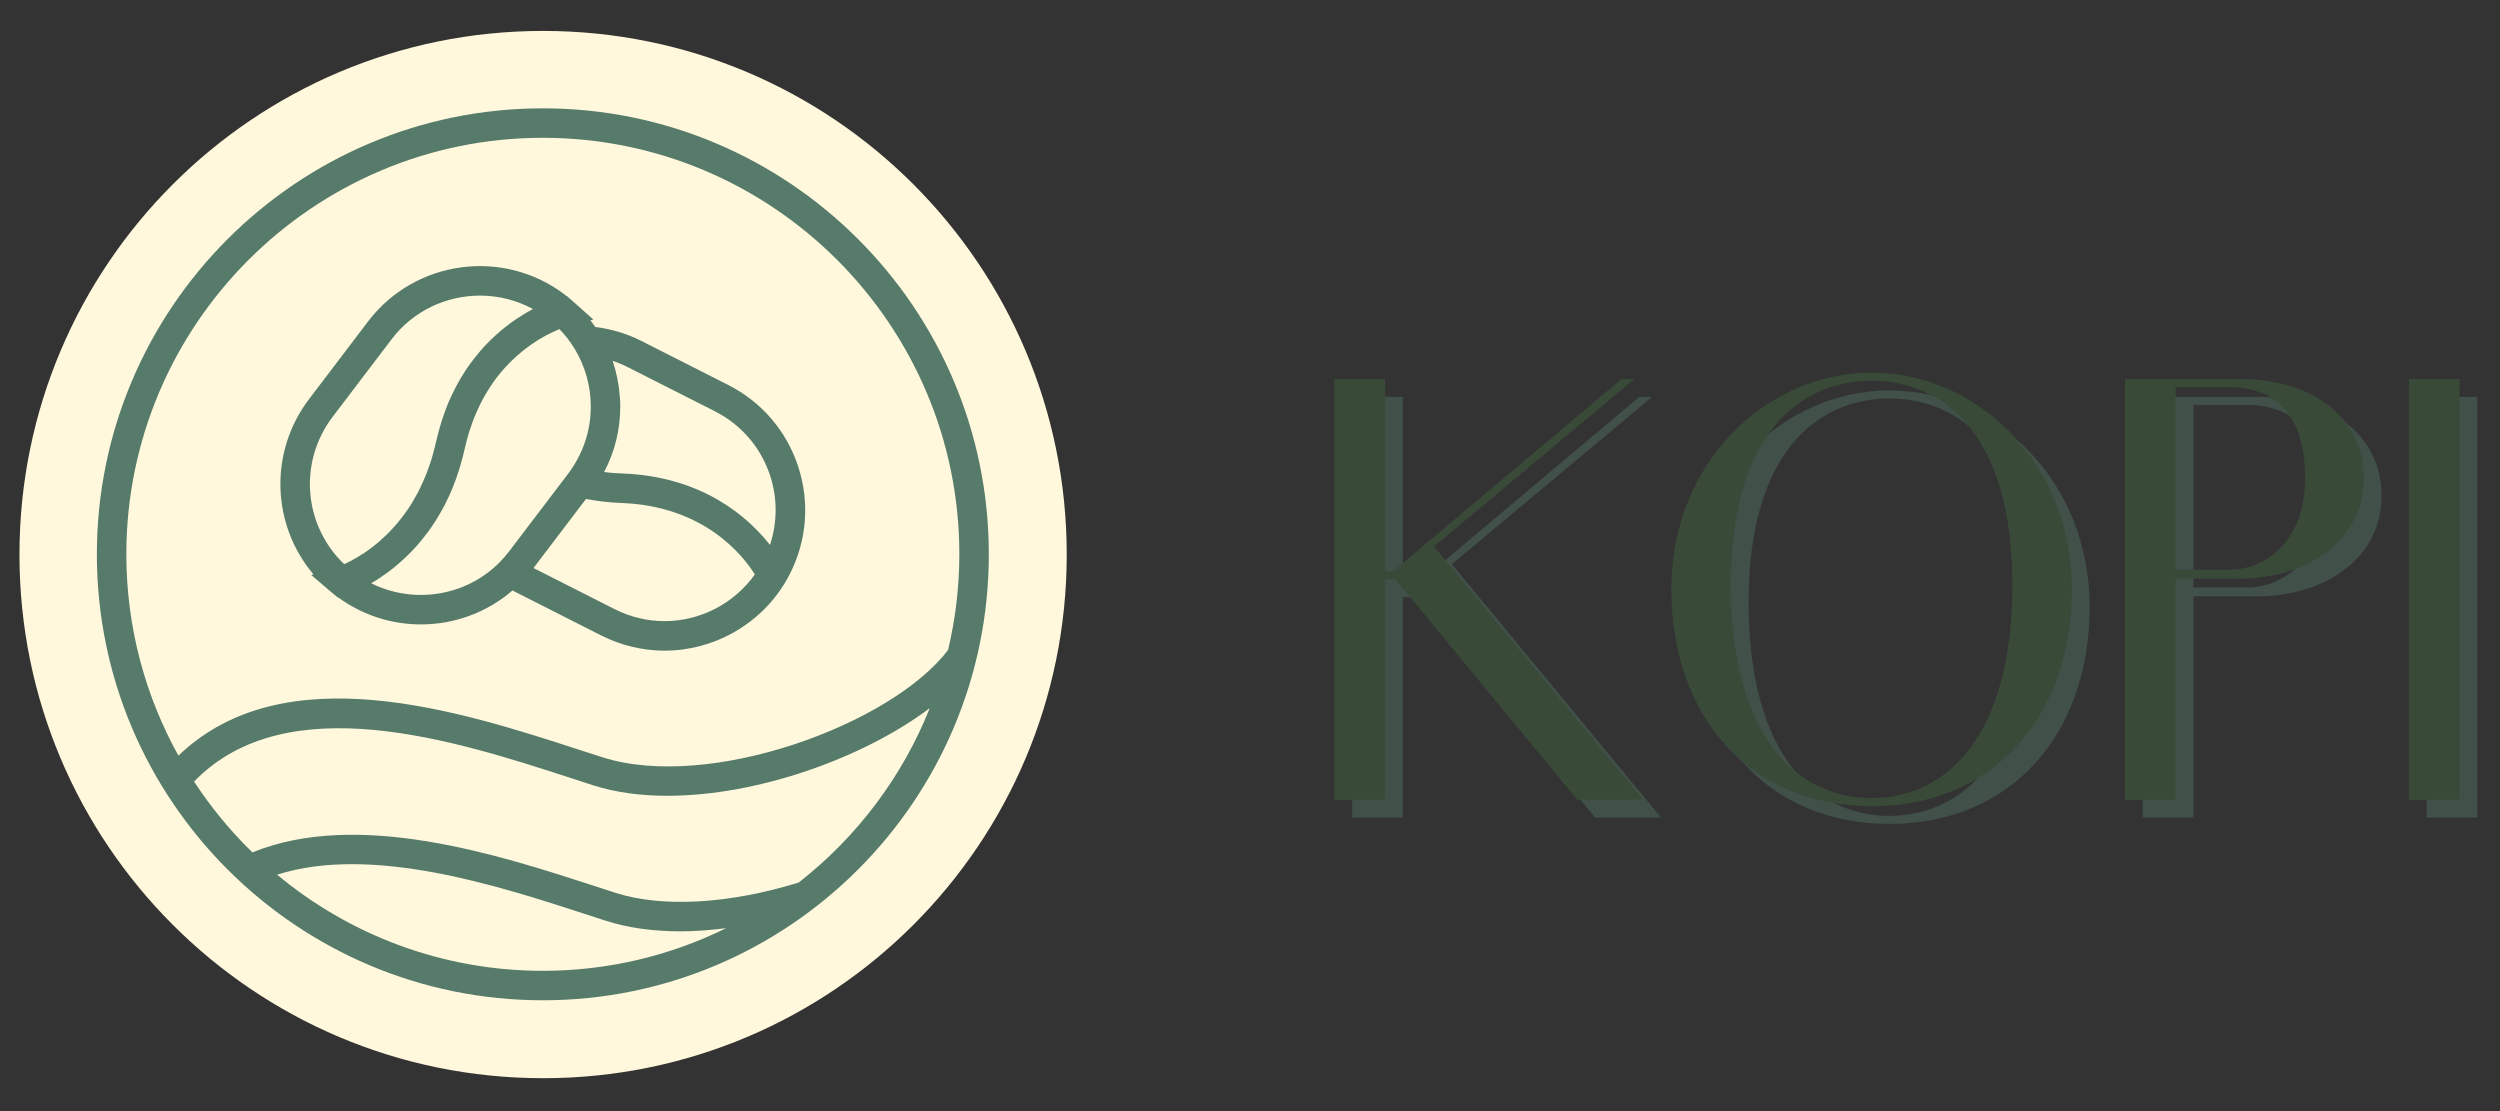 <svg xmlns="http://www.w3.org/2000/svg" width="270" viewBox="0 0 270 120" height="120" version="1.0"><rect x="0" y="0" width="270" height="120" fill="#333333" stroke="none"/><defs><clipPath id="a"><path d="M 10.453 11.691 L 106.801 11.691 L 106.801 108.039 L 10.453 108.039 Z M 10.453 11.691"/></clipPath></defs><path fill="#FFF8DC" d="M 58.656 3.34 C 27.422 3.34 2.102 28.66 2.102 59.895 C 2.102 91.129 27.422 116.445 58.656 116.445 C 89.891 116.445 115.207 91.129 115.207 59.895 C 115.207 28.66 89.891 3.34 58.656 3.34"/><g clip-path="url(#a)"><path fill="#567B6B" d="M 86.258 95.316 C 78.738 97.633 71.539 98.047 66.473 96.426 L 64.059 95.641 C 53.875 92.332 38.66 87.406 27.258 92.059 C 24.891 89.754 22.777 87.188 20.961 84.41 C 30.98 74.059 49.355 80.035 61.629 84.023 L 64.051 84.809 C 66.484 85.594 69.219 85.945 72.086 85.945 C 81.895 85.945 93.344 81.812 100.414 76.477 C 97.434 83.949 92.504 90.438 86.258 95.316 Z M 29.926 94.465 C 40.125 91.223 53.793 95.66 63.07 98.676 L 65.504 99.465 C 67.855 100.215 70.578 100.586 73.543 100.586 C 75.105 100.586 76.746 100.449 78.418 100.246 C 72.441 103.188 65.723 104.848 58.625 104.848 C 47.723 104.848 37.719 100.945 29.926 94.465 Z M 58.625 14.883 C 83.426 14.883 103.609 35.066 103.609 59.863 C 103.609 63.418 103.18 66.867 102.398 70.184 C 96.355 78.203 76.629 85.5 65.023 81.773 L 62.617 80.996 C 49.785 76.824 30.699 70.625 19.27 81.609 C 15.691 75.156 13.645 67.746 13.645 59.863 C 13.645 35.066 33.828 14.883 58.625 14.883 Z M 58.625 11.699 C 32.066 11.699 10.461 33.305 10.461 59.863 C 10.461 86.426 32.066 108.031 58.625 108.031 C 85.188 108.031 106.793 86.426 106.793 59.863 C 106.793 33.305 85.188 11.699 58.625 11.699"/></g><path fill="#567B6B" d="M 35.918 45.027 L 42.285 36.652 C 44.637 33.551 48.219 31.926 51.84 31.926 C 53.797 31.926 55.762 32.398 57.555 33.375 C 57.312 33.504 57.055 33.645 56.793 33.801 C 56.734 33.84 56.668 33.879 56.605 33.918 C 56.352 34.066 56.094 34.23 55.828 34.406 C 55.762 34.453 55.703 34.496 55.637 34.539 C 55.32 34.754 55 34.988 54.676 35.242 C 54.613 35.289 54.555 35.34 54.488 35.391 C 54.211 35.609 53.93 35.848 53.656 36.098 C 53.578 36.168 53.504 36.23 53.43 36.301 C 53.098 36.605 52.773 36.926 52.441 37.273 C 52.391 37.328 52.336 37.395 52.281 37.449 C 52 37.754 51.723 38.078 51.453 38.41 C 51.375 38.508 51.297 38.602 51.223 38.703 C 50.906 39.105 50.598 39.523 50.293 39.977 C 50.254 40.035 50.223 40.098 50.184 40.16 C 49.918 40.562 49.672 40.992 49.422 41.434 C 49.355 41.559 49.285 41.688 49.219 41.82 C 48.949 42.332 48.684 42.867 48.445 43.438 C 48.422 43.484 48.406 43.535 48.383 43.586 C 48.168 44.113 47.965 44.672 47.777 45.246 C 47.723 45.41 47.672 45.57 47.621 45.738 C 47.426 46.383 47.242 47.047 47.086 47.746 C 46.949 48.363 46.797 48.953 46.625 49.52 C 46.57 49.699 46.508 49.871 46.449 50.047 C 46.32 50.422 46.195 50.793 46.055 51.145 C 45.984 51.34 45.906 51.52 45.828 51.703 C 45.691 52.027 45.547 52.344 45.398 52.648 C 45.316 52.816 45.238 52.984 45.156 53.145 C 44.984 53.465 44.809 53.773 44.633 54.07 C 44.559 54.188 44.492 54.312 44.426 54.422 C 44.172 54.828 43.914 55.215 43.648 55.57 C 43.605 55.625 43.566 55.676 43.523 55.73 C 43.297 56.031 43.07 56.316 42.84 56.586 C 42.746 56.699 42.652 56.801 42.559 56.906 C 42.375 57.109 42.188 57.309 42.004 57.496 C 41.906 57.598 41.801 57.695 41.703 57.797 C 41.52 57.973 41.336 58.137 41.156 58.297 C 41.062 58.387 40.969 58.469 40.875 58.551 C 40.668 58.723 40.473 58.883 40.273 59.039 C 40.207 59.086 40.141 59.141 40.078 59.188 C 39.82 59.387 39.566 59.562 39.324 59.727 C 39.262 59.766 39.203 59.797 39.141 59.836 C 38.957 59.957 38.781 60.07 38.609 60.176 C 38.535 60.219 38.457 60.262 38.379 60.305 C 38.234 60.391 38.098 60.465 37.965 60.539 C 37.895 60.578 37.82 60.609 37.754 60.645 C 37.625 60.711 37.5 60.77 37.387 60.824 C 37.336 60.848 37.281 60.875 37.238 60.898 C 37.215 60.906 37.191 60.914 37.172 60.926 C 32.793 56.746 32.199 49.938 35.918 45.027 Z M 67.828 39.668 L 77.207 44.418 C 80.062 45.863 82.18 48.336 83.18 51.383 C 83.98 53.844 83.957 56.434 83.156 58.852 C 80.828 55.887 75.895 51.434 67.148 51.133 C 66.5 51.113 65.867 51.059 65.242 50.98 C 66.391 48.812 66.988 46.41 66.988 43.918 C 66.988 43.281 66.938 42.66 66.859 42.035 C 66.848 41.918 66.832 41.805 66.816 41.688 C 66.727 41.086 66.605 40.5 66.453 39.922 C 66.418 39.812 66.387 39.699 66.352 39.594 C 66.293 39.387 66.242 39.176 66.172 38.973 C 66.734 39.16 67.285 39.391 67.828 39.668 Z M 71.777 67.082 C 69.918 67.082 68.047 66.637 66.375 65.785 L 57.617 61.348 L 63.289 53.887 C 64.5 54.113 65.746 54.273 67.043 54.32 C 76.055 54.621 80.254 60.008 81.523 62.039 C 79.301 65.164 75.652 67.082 71.777 67.082 Z M 40.094 62.992 C 40.316 62.863 40.547 62.719 40.785 62.57 C 40.855 62.523 40.93 62.469 41 62.426 C 41.223 62.277 41.449 62.121 41.684 61.949 C 41.77 61.891 41.852 61.836 41.934 61.77 C 42.227 61.555 42.523 61.32 42.828 61.066 C 42.895 61.012 42.965 60.945 43.031 60.887 C 43.285 60.672 43.539 60.445 43.793 60.203 C 43.883 60.117 43.969 60.035 44.051 59.953 C 44.367 59.645 44.676 59.324 44.984 58.98 C 45.039 58.914 45.102 58.844 45.156 58.777 C 45.422 58.48 45.676 58.16 45.93 57.828 C 46.016 57.723 46.102 57.613 46.184 57.504 C 46.48 57.102 46.777 56.676 47.059 56.227 C 47.105 56.16 47.137 56.098 47.18 56.031 C 47.43 55.625 47.668 55.207 47.906 54.766 C 47.977 54.629 48.047 54.496 48.121 54.352 C 48.379 53.84 48.633 53.305 48.863 52.734 C 48.887 52.691 48.902 52.637 48.918 52.59 C 49.137 52.062 49.332 51.504 49.516 50.93 C 49.57 50.766 49.625 50.598 49.676 50.43 C 49.863 49.789 50.047 49.137 50.195 48.441 C 50.199 48.438 50.199 48.43 50.199 48.43 C 50.34 47.812 50.492 47.227 50.664 46.664 C 50.723 46.488 50.785 46.316 50.84 46.145 C 50.969 45.77 51.098 45.402 51.238 45.055 C 51.316 44.867 51.391 44.684 51.469 44.508 C 51.613 44.188 51.758 43.871 51.906 43.574 C 51.988 43.41 52.078 43.242 52.16 43.082 C 52.332 42.773 52.5 42.477 52.68 42.195 C 52.754 42.066 52.832 41.941 52.91 41.82 C 53.168 41.426 53.434 41.047 53.703 40.695 C 53.711 40.688 53.723 40.676 53.727 40.668 C 53.992 40.324 54.266 40.008 54.539 39.707 C 54.633 39.605 54.719 39.512 54.809 39.418 C 55.008 39.215 55.199 39.012 55.398 38.828 C 55.496 38.73 55.602 38.637 55.703 38.543 C 55.895 38.371 56.082 38.211 56.27 38.055 C 56.363 37.973 56.465 37.891 56.562 37.812 C 56.762 37.652 56.961 37.504 57.16 37.367 C 57.234 37.312 57.312 37.25 57.387 37.199 C 57.656 37.012 57.922 36.836 58.176 36.68 C 58.18 36.68 58.184 36.676 58.191 36.676 C 58.438 36.523 58.684 36.383 58.914 36.258 C 58.98 36.223 59.047 36.191 59.113 36.156 C 59.273 36.07 59.434 35.992 59.582 35.922 C 59.648 35.887 59.715 35.859 59.781 35.828 C 59.918 35.766 60.051 35.703 60.172 35.648 C 60.227 35.633 60.277 35.609 60.328 35.59 C 60.359 35.574 60.387 35.566 60.422 35.551 C 61.039 36.18 61.578 36.879 62.043 37.641 C 63.191 39.523 63.805 41.691 63.805 43.918 C 63.805 46.543 62.957 49.043 61.344 51.184 L 55.008 59.516 C 54.652 59.98 54.328 60.355 54.004 60.684 C 50.32 64.434 44.648 65.273 40.094 62.992 Z M 33.621 62.105 L 35.812 63.977 C 35.82 63.98 35.824 63.988 35.828 63.988 C 35.828 63.992 35.836 64 35.836 64 L 36.504 64.543 L 36.543 64.535 C 39.211 66.477 42.34 67.438 45.465 67.438 C 49.02 67.438 52.551 66.188 55.355 63.766 C 55.422 63.801 55.488 63.844 55.555 63.879 L 64.934 68.633 C 67.055 69.703 69.422 70.273 71.777 70.273 C 77.062 70.273 82.043 67.465 84.758 62.973 C 84.961 62.645 85.145 62.309 85.316 61.961 C 87.148 58.352 87.461 54.242 86.207 50.391 C 84.945 46.539 82.262 43.41 78.648 41.578 L 69.266 36.82 C 67.684 36.02 66.004 35.527 64.285 35.312 C 64.117 35.07 63.945 34.82 63.766 34.59 L 64.078 34.508 L 61.871 32.539 C 61.867 32.539 61.867 32.539 61.859 32.531 L 61.219 31.969 L 61.191 31.98 C 61.125 31.926 61.066 31.871 61 31.82 C 54.34 26.766 44.805 28.066 39.746 34.723 L 33.379 43.102 C 29.008 48.871 29.352 56.707 33.855 62.035 L 33.621 62.105"/><g fill="#567B6B" fill-opacity=".4"><g><g><path d="M 3.562 0 L 9.035 0 L 9.035 -23.801 L 10.164 -23.801 L 29.793 0 L 36.914 0 L 14.332 -27.359 L 35.961 -45.43 L 34.57 -45.43 L 9.902 -24.668 L 9.035 -24.668 L 9.035 -45.43 L 3.562 -45.43 Z M 3.562 0" transform="translate(142.471 88.29)"/></g></g></g><g fill="#567B6B" fill-opacity=".4"><g><g><path d="M 23.801 0.695 C 37.004 0.695 45.43 -9.035 45.43 -22.758 C 45.43 -36.395 35.18 -46.121 23.801 -46.121 C 12.422 -46.121 2.172 -36.395 2.172 -22.758 C 2.172 -9.035 10.598 0.695 23.801 0.695 Z M 23.801 -0.172 C 16.156 -0.172 8.598 -6.254 8.598 -23.277 C 8.598 -39.781 16.328 -45.254 23.801 -45.254 C 31.27 -45.254 39 -39.781 39 -23.277 C 39 -6.254 31.445 -0.172 23.801 -0.172 Z M 23.801 -0.172" transform="translate(180.255 88.29)"/></g></g></g><g fill="#567B6B" fill-opacity=".4"><g><g><path d="M 3.562 0 L 9.035 0 L 9.035 -23.887 L 15.98 -23.887 C 22.93 -23.887 29.359 -27.797 29.359 -34.746 C 29.359 -41.086 24.059 -45.43 15.98 -45.43 L 3.562 -45.43 Z M 9.035 -24.844 L 9.035 -44.559 L 14.852 -44.559 C 19.109 -44.559 23.02 -42.301 23.02 -34.746 C 23.02 -27.797 18.676 -24.844 14.852 -24.844 Z M 9.035 -24.844" transform="translate(227.853 88.29)"/></g></g></g><g fill="#567B6B" fill-opacity=".4"><g><g><path d="M 3.562 0 L 9.035 0 L 9.035 -45.43 L 3.562 -45.43 Z M 3.562 0" transform="translate(258.514 88.29)"/></g></g></g><g fill="#394B38"><g><g><path d="M 3.562 0 L 9.035 0 L 9.035 -23.801 L 10.164 -23.801 L 29.793 0 L 36.914 0 L 14.332 -27.359 L 35.961 -45.43 L 34.57 -45.43 L 9.902 -24.668 L 9.035 -24.668 L 9.035 -45.43 L 3.562 -45.43 Z M 3.562 0" transform="translate(140.552 86.371)"/></g></g></g><g fill="#394B38"><g><g><path d="M 23.801 0.695 C 37.004 0.695 45.43 -9.035 45.43 -22.758 C 45.43 -36.395 35.18 -46.121 23.801 -46.121 C 12.422 -46.121 2.172 -36.395 2.172 -22.758 C 2.172 -9.035 10.598 0.695 23.801 0.695 Z M 23.801 -0.172 C 16.156 -0.172 8.598 -6.254 8.598 -23.277 C 8.598 -39.781 16.328 -45.254 23.801 -45.254 C 31.27 -45.254 39 -39.781 39 -23.277 C 39 -6.254 31.445 -0.172 23.801 -0.172 Z M 23.801 -0.172" transform="translate(178.335 86.371)"/></g></g></g><g fill="#394B38"><g><g><path d="M 3.562 0 L 9.035 0 L 9.035 -23.887 L 15.98 -23.887 C 22.93 -23.887 29.359 -27.797 29.359 -34.746 C 29.359 -41.086 24.059 -45.43 15.98 -45.43 L 3.562 -45.43 Z M 9.035 -24.844 L 9.035 -44.559 L 14.852 -44.559 C 19.109 -44.559 23.02 -42.301 23.02 -34.746 C 23.02 -27.797 18.676 -24.844 14.852 -24.844 Z M 9.035 -24.844" transform="translate(225.933 86.371)"/></g></g></g><g fill="#394B38"><g><g><path d="M 3.562 0 L 9.035 0 L 9.035 -45.43 L 3.562 -45.43 Z M 3.562 0" transform="translate(256.594 86.371)"/></g></g></g></svg>